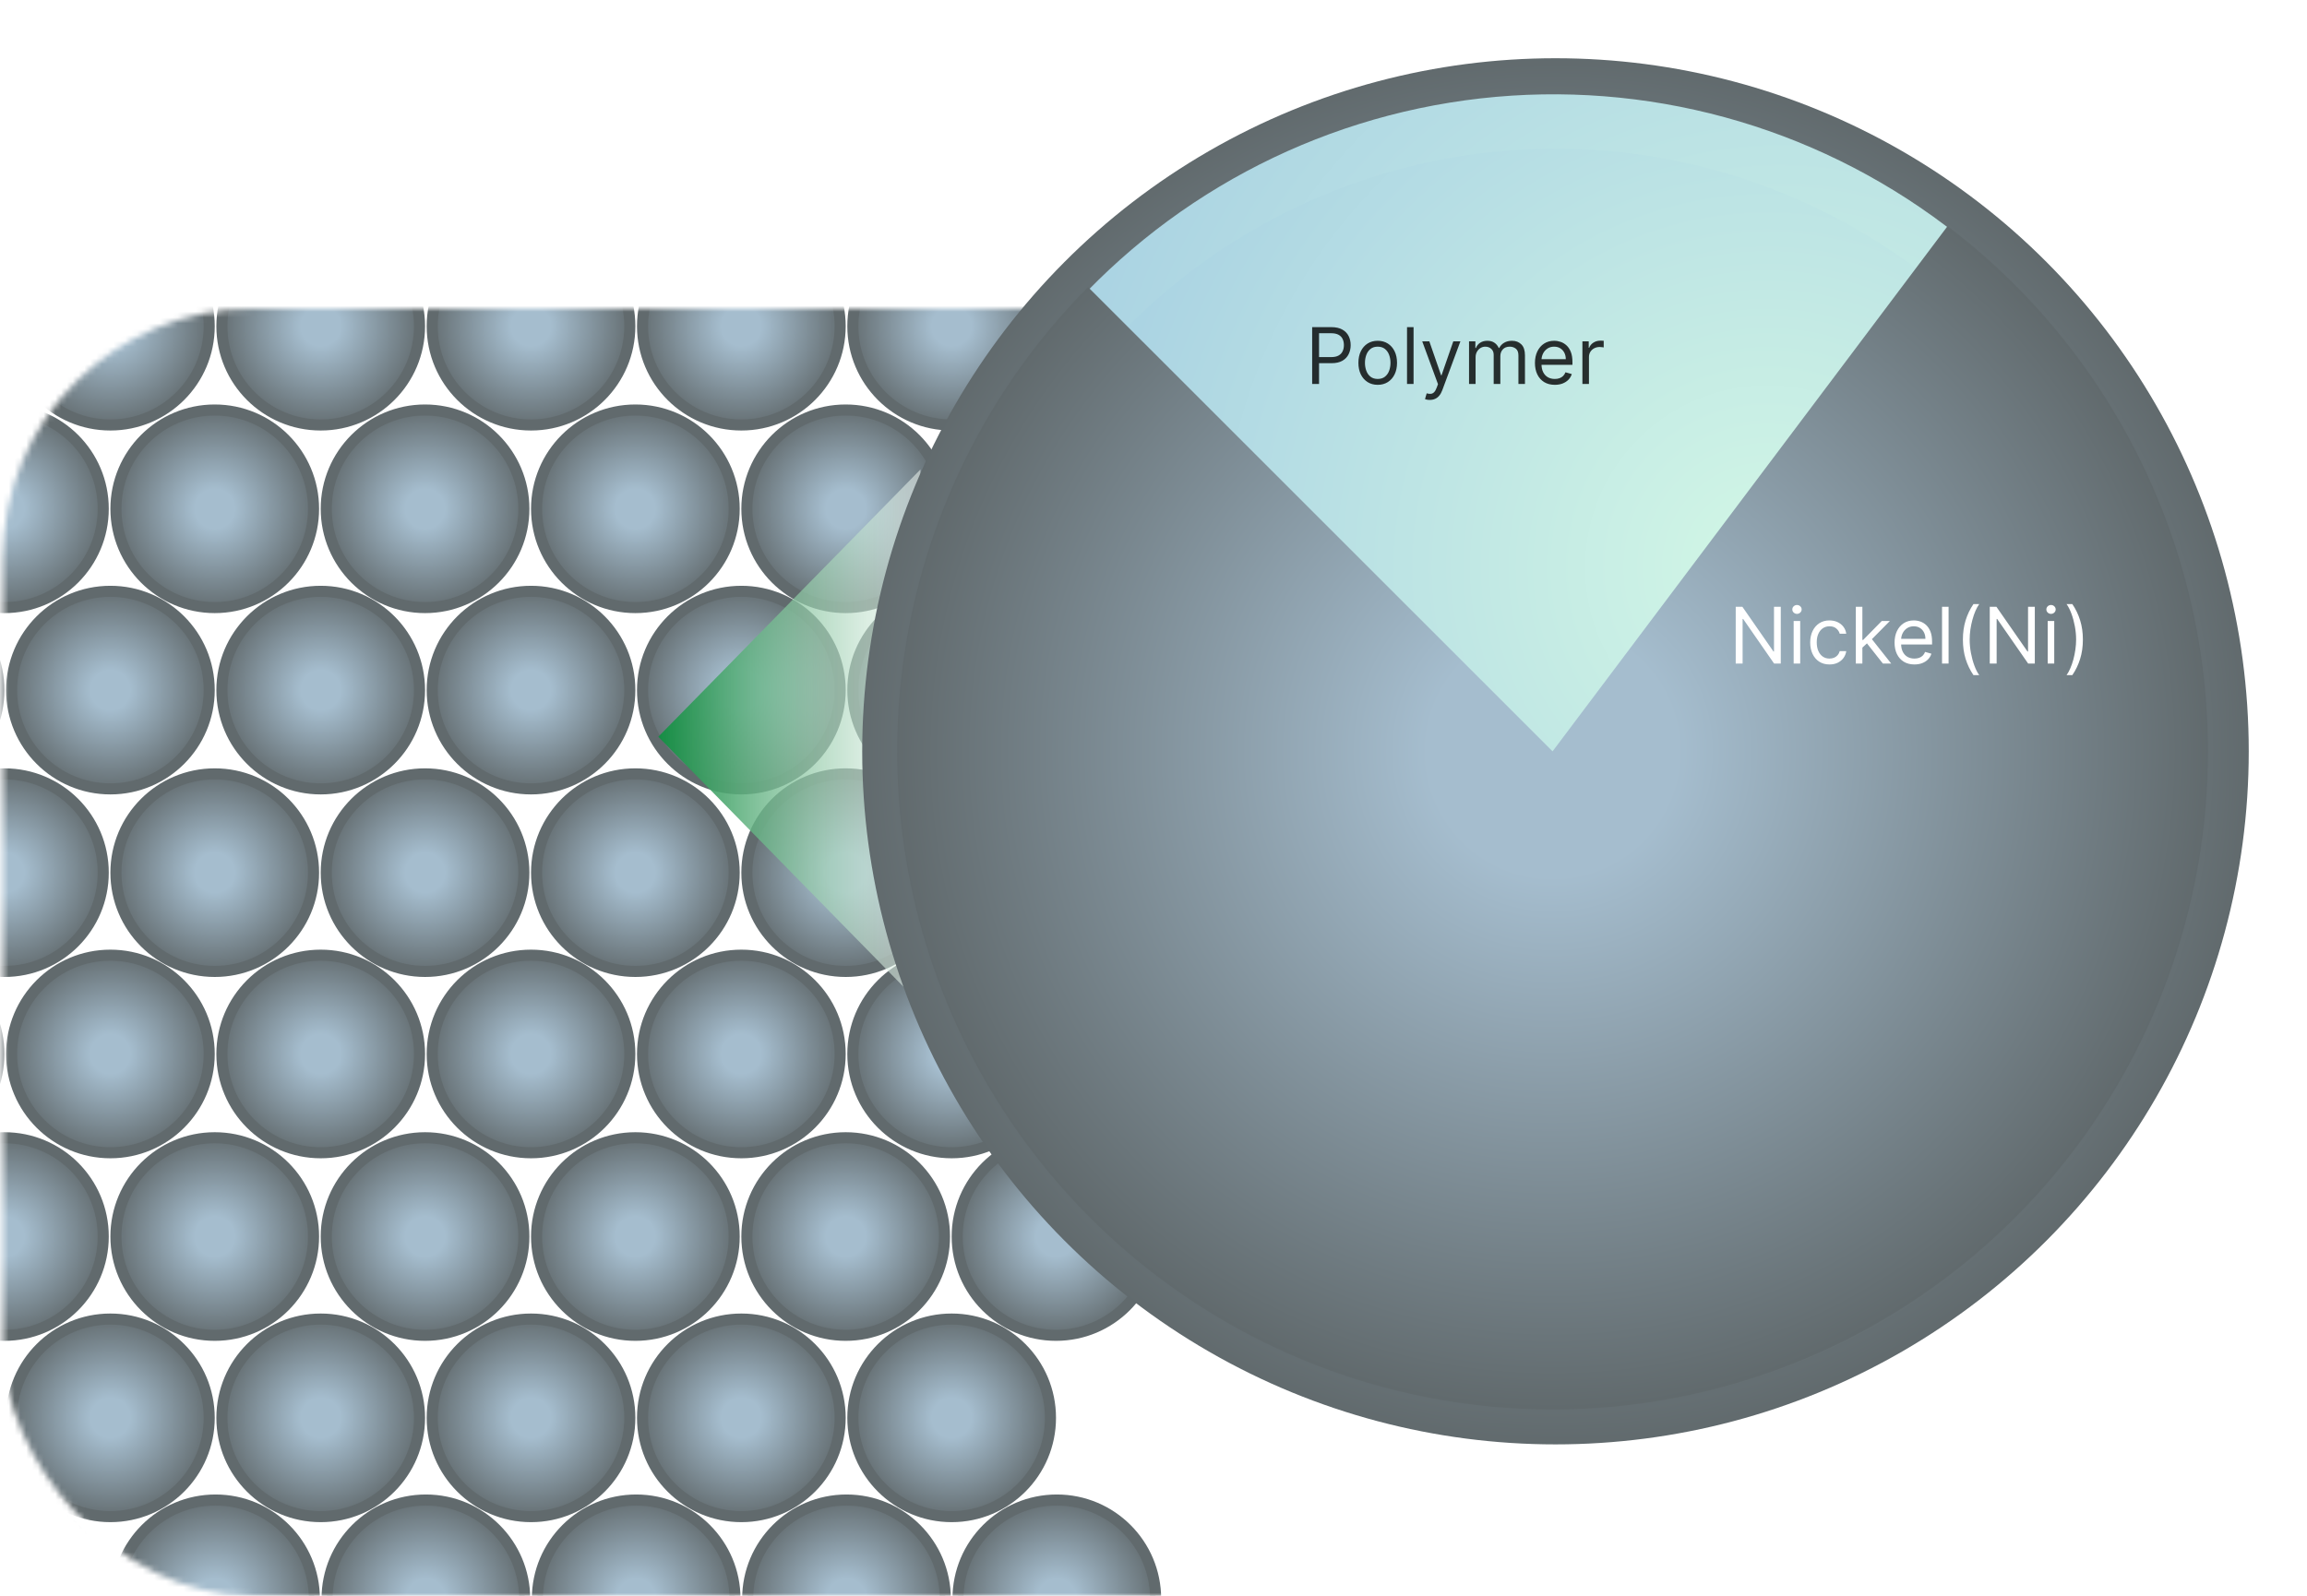 <svg width="396" height="274" viewBox="0 0 396 274" fill="none" xmlns="http://www.w3.org/2000/svg">
<mask id="mask0_24_347" style="mask-type:alpha" maskUnits="userSpaceOnUse" x="0" y="53" width="305" height="221">
<rect x="0.5" y="53" width="304" height="221" rx="42.837" fill="#D9D9D9"/>
</mask>
<g mask="url(#mask0_24_347)">
<circle cx="109.063" cy="87.359" r="16.961" fill="url(#paint0_radial_24_347)" stroke="#616A6D" stroke-width="1.9"/>
<circle cx="145.164" cy="87.359" r="16.961" fill="url(#paint1_radial_24_347)" stroke="#616A6D" stroke-width="1.9"/>
<circle cx="181.265" cy="87.359" r="16.961" fill="url(#paint2_radial_24_347)" stroke="#616A6D" stroke-width="1.9"/>
<circle cx="72.962" cy="87.359" r="16.961" fill="url(#paint3_radial_24_347)" stroke="#616A6D" stroke-width="1.9"/>
<circle cx="36.861" cy="87.359" r="16.961" fill="url(#paint4_radial_24_347)" stroke="#616A6D" stroke-width="1.9"/>
<circle cx="0.76" cy="87.359" r="16.961" fill="url(#paint5_radial_24_347)" stroke="#616A6D" stroke-width="1.9"/>
<circle cx="109.063" cy="212.311" r="16.961" fill="url(#paint6_radial_24_347)" stroke="#616A6D" stroke-width="1.9"/>
<circle cx="145.164" cy="212.311" r="16.961" fill="url(#paint7_radial_24_347)" stroke="#616A6D" stroke-width="1.9"/>
<circle cx="181.265" cy="212.311" r="16.961" fill="url(#paint8_radial_24_347)" stroke="#616A6D" stroke-width="1.9"/>
<circle cx="72.962" cy="212.311" r="16.961" fill="url(#paint9_radial_24_347)" stroke="#616A6D" stroke-width="1.9"/>
<circle cx="36.861" cy="212.311" r="16.961" fill="url(#paint10_radial_24_347)" stroke="#616A6D" stroke-width="1.9"/>
<circle cx="0.76" cy="212.311" r="16.961" fill="url(#paint11_radial_24_347)" stroke="#616A6D" stroke-width="1.9"/>
<circle cx="109.063" cy="149.834" r="16.961" fill="url(#paint12_radial_24_347)" stroke="#616A6D" stroke-width="1.9"/>
<circle cx="145.164" cy="149.834" r="16.961" fill="url(#paint13_radial_24_347)" stroke="#616A6D" stroke-width="1.9"/>
<circle cx="181.265" cy="149.834" r="16.961" fill="url(#paint14_radial_24_347)" stroke="#616A6D" stroke-width="1.9"/>
<circle cx="72.962" cy="149.834" r="16.961" fill="url(#paint15_radial_24_347)" stroke="#616A6D" stroke-width="1.9"/>
<circle cx="36.861" cy="149.834" r="16.961" fill="url(#paint16_radial_24_347)" stroke="#616A6D" stroke-width="1.9"/>
<circle cx="0.76" cy="149.834" r="16.961" fill="url(#paint17_radial_24_347)" stroke="#616A6D" stroke-width="1.9"/>
<circle cx="91.151" cy="118.49" r="16.961" fill="url(#paint18_radial_24_347)" stroke="#616A6D" stroke-width="1.9"/>
<circle cx="91.151" cy="56.008" r="16.961" fill="url(#paint19_radial_24_347)" stroke="#616A6D" stroke-width="1.9"/>
<circle cx="127.253" cy="118.49" r="16.961" fill="url(#paint20_radial_24_347)" stroke="#616A6D" stroke-width="1.9"/>
<circle cx="127.253" cy="56.008" r="16.961" fill="url(#paint21_radial_24_347)" stroke="#616A6D" stroke-width="1.9"/>
<circle cx="163.354" cy="118.49" r="16.961" fill="url(#paint22_radial_24_347)" stroke="#616A6D" stroke-width="1.9"/>
<circle cx="163.354" cy="56.008" r="16.961" fill="url(#paint23_radial_24_347)" stroke="#616A6D" stroke-width="1.9"/>
<circle cx="55.05" cy="118.49" r="16.961" fill="url(#paint24_radial_24_347)" stroke="#616A6D" stroke-width="1.9"/>
<circle cx="55.05" cy="56.008" r="16.961" fill="url(#paint25_radial_24_347)" stroke="#616A6D" stroke-width="1.9"/>
<circle cx="18.949" cy="118.49" r="16.961" fill="url(#paint26_radial_24_347)" stroke="#616A6D" stroke-width="1.9"/>
<circle cx="18.949" cy="56.008" r="16.961" fill="url(#paint27_radial_24_347)" stroke="#616A6D" stroke-width="1.9"/>
<circle cx="-17.151" cy="118.49" r="16.961" fill="url(#paint28_radial_24_347)" stroke="#616A6D" stroke-width="1.9"/>
<circle cx="-17.151" cy="56.008" r="16.961" fill="url(#paint29_radial_24_347)" stroke="#616A6D" stroke-width="1.9"/>
<circle cx="91.151" cy="243.442" r="16.961" fill="url(#paint30_radial_24_347)" stroke="#616A6D" stroke-width="1.9"/>
<circle cx="109.202" cy="274.514" r="16.961" fill="url(#paint31_radial_24_347)" stroke="#616A6D" stroke-width="1.9"/>
<circle cx="127.253" cy="243.442" r="16.961" fill="url(#paint32_radial_24_347)" stroke="#616A6D" stroke-width="1.9"/>
<circle cx="145.303" cy="274.514" r="16.961" fill="url(#paint33_radial_24_347)" stroke="#616A6D" stroke-width="1.9"/>
<circle cx="163.354" cy="243.442" r="16.961" fill="url(#paint34_radial_24_347)" stroke="#616A6D" stroke-width="1.9"/>
<circle cx="181.404" cy="274.514" r="16.961" fill="url(#paint35_radial_24_347)" stroke="#616A6D" stroke-width="1.9"/>
<circle cx="55.05" cy="243.442" r="16.961" fill="url(#paint36_radial_24_347)" stroke="#616A6D" stroke-width="1.9"/>
<circle cx="73.101" cy="274.514" r="16.961" fill="url(#paint37_radial_24_347)" stroke="#616A6D" stroke-width="1.9"/>
<circle cx="18.949" cy="243.442" r="16.961" fill="url(#paint38_radial_24_347)" stroke="#616A6D" stroke-width="1.9"/>
<circle cx="37" cy="274.514" r="16.961" fill="url(#paint39_radial_24_347)" stroke="#616A6D" stroke-width="1.9"/>
<circle cx="-17.151" cy="243.442" r="16.961" fill="url(#paint40_radial_24_347)" stroke="#616A6D" stroke-width="1.9"/>
<circle cx="0.899" cy="274.514" r="16.961" fill="url(#paint41_radial_24_347)" stroke="#616A6D" stroke-width="1.9"/>
<circle cx="91.151" cy="180.966" r="16.961" fill="url(#paint42_radial_24_347)" stroke="#616A6D" stroke-width="1.9"/>
<circle cx="127.253" cy="180.966" r="16.961" fill="url(#paint43_radial_24_347)" stroke="#616A6D" stroke-width="1.9"/>
<circle cx="163.354" cy="180.966" r="16.961" fill="url(#paint44_radial_24_347)" stroke="#616A6D" stroke-width="1.9"/>
<circle cx="55.05" cy="180.966" r="16.961" fill="url(#paint45_radial_24_347)" stroke="#616A6D" stroke-width="1.9"/>
<circle cx="18.949" cy="180.966" r="16.961" fill="url(#paint46_radial_24_347)" stroke="#616A6D" stroke-width="1.9"/>
<circle cx="-17.151" cy="180.966" r="16.961" fill="url(#paint47_radial_24_347)" stroke="#616A6D" stroke-width="1.9"/>
</g>
<g filter="url(#filter0_d_24_347)">
<path d="M108 116.5L153 70.601L153 162.399L108 116.5Z" fill="url(#paint48_linear_24_347)"/>
<circle cx="262" cy="119" r="119" fill="url(#paint49_radial_24_347)"/>
<path d="M373.314 117.848C373.314 146.429 362.353 173.923 342.689 194.665C323.025 215.407 296.155 227.819 267.614 229.343C239.073 230.868 211.035 221.389 189.273 202.859C167.512 184.329 153.685 158.16 150.64 129.741C147.596 101.322 155.565 72.818 172.908 50.099C190.251 27.38 215.645 12.177 243.862 7.621C272.078 3.065 300.967 9.503 324.578 25.61C348.19 41.716 364.725 66.263 370.78 94.196L261.659 117.848H373.314Z" fill="url(#paint50_radial_24_347)"/>
<path d="M365.478 119C365.478 145.489 355.32 170.969 337.096 190.192C318.872 209.416 293.97 220.918 267.519 222.331C241.068 223.744 215.082 214.959 194.914 197.786C174.746 180.614 161.932 156.36 159.11 130.022C156.289 103.684 163.675 77.267 179.748 56.212C195.82 35.157 219.355 21.067 245.505 16.845C271.655 12.623 298.429 18.589 320.311 33.516C342.194 48.443 357.519 71.193 363.13 97.081L262 119H365.478Z" fill="url(#paint51_radial_24_347)"/>
<path d="M329.3 28.828C347.577 42.693 361.205 61.831 368.364 83.684C375.522 105.538 375.87 129.065 369.36 151.123C362.851 173.18 349.794 192.716 331.935 207.12C314.076 221.524 292.266 230.109 269.42 231.729C246.573 233.348 223.779 227.925 204.083 216.183C184.387 204.441 168.728 186.941 159.199 166.021C149.67 145.1 146.725 121.757 150.757 99.11C154.789 76.463 165.607 55.593 181.764 39.286L261.5 119.004L329.3 28.828Z" fill="url(#paint52_radial_24_347)"/>
<path d="M220.235 55.922V46.169H223.53C224.295 46.169 224.921 46.308 225.407 46.584C225.895 46.857 226.257 47.227 226.492 47.693C226.727 48.16 226.845 48.681 226.845 49.255C226.845 49.83 226.727 50.352 226.492 50.822C226.26 51.292 225.902 51.666 225.416 51.946C224.93 52.222 224.308 52.36 223.549 52.36H221.188V51.312H223.511C224.035 51.312 224.456 51.222 224.773 51.041C225.091 50.86 225.321 50.615 225.464 50.308C225.61 49.996 225.683 49.646 225.683 49.255C225.683 48.865 225.61 48.516 225.464 48.208C225.321 47.9 225.089 47.658 224.768 47.484C224.448 47.306 224.022 47.217 223.492 47.217H221.416V55.922H220.235ZM231.487 56.074C230.827 56.074 230.248 55.917 229.749 55.603C229.254 55.288 228.867 54.849 228.587 54.284C228.311 53.719 228.173 53.058 228.173 52.303C228.173 51.541 228.311 50.876 228.587 50.308C228.867 49.739 229.254 49.298 229.749 48.984C230.248 48.669 230.827 48.512 231.487 48.512C232.148 48.512 232.725 48.669 233.221 48.984C233.719 49.298 234.106 49.739 234.383 50.308C234.662 50.876 234.802 51.541 234.802 52.303C234.802 53.058 234.662 53.719 234.383 54.284C234.106 54.849 233.719 55.288 233.221 55.603C232.725 55.917 232.148 56.074 231.487 56.074ZM231.487 55.065C231.989 55.065 232.402 54.936 232.725 54.679C233.049 54.422 233.289 54.084 233.445 53.665C233.6 53.246 233.678 52.792 233.678 52.303C233.678 51.814 233.6 51.358 233.445 50.936C233.289 50.514 233.049 50.173 232.725 49.912C232.402 49.652 231.989 49.522 231.487 49.522C230.986 49.522 230.573 49.652 230.249 49.912C229.926 50.173 229.686 50.514 229.53 50.936C229.375 51.358 229.297 51.814 229.297 52.303C229.297 52.792 229.375 53.246 229.53 53.665C229.686 54.084 229.926 54.422 230.249 54.679C230.573 54.936 230.986 55.065 231.487 55.065ZM237.641 46.169V55.922H236.517V46.169H237.641ZM240.423 58.665C240.233 58.665 240.063 58.649 239.913 58.617C239.764 58.589 239.661 58.56 239.604 58.531L239.89 57.541C240.163 57.611 240.404 57.636 240.613 57.617C240.823 57.598 241.009 57.504 241.171 57.336C241.336 57.171 241.486 56.903 241.623 56.531L241.833 55.96L239.128 48.608H240.347L242.366 54.436H242.442L244.461 48.608H245.68L242.575 56.989C242.436 57.366 242.263 57.679 242.056 57.927C241.85 58.177 241.61 58.363 241.337 58.484C241.067 58.604 240.763 58.665 240.423 58.665ZM247.163 55.922V48.608H248.249V49.751H248.344C248.497 49.36 248.743 49.057 249.082 48.841C249.422 48.622 249.83 48.512 250.306 48.512C250.789 48.512 251.19 48.622 251.511 48.841C251.835 49.057 252.087 49.36 252.268 49.751H252.344C252.532 49.373 252.813 49.073 253.187 48.85C253.562 48.625 254.011 48.512 254.535 48.512C255.189 48.512 255.724 48.717 256.139 49.127C256.555 49.533 256.763 50.166 256.763 51.027V55.922H255.639V51.027C255.639 50.487 255.492 50.101 255.197 49.87C254.901 49.638 254.554 49.522 254.154 49.522C253.64 49.522 253.241 49.677 252.959 49.989C252.676 50.297 252.535 50.687 252.535 51.16V55.922H251.392V50.912C251.392 50.496 251.257 50.162 250.987 49.908C250.717 49.651 250.37 49.522 249.944 49.522C249.652 49.522 249.379 49.6 249.125 49.755C248.874 49.911 248.671 50.127 248.516 50.403C248.363 50.676 248.287 50.992 248.287 51.35V55.922H247.163ZM261.885 56.074C261.18 56.074 260.572 55.919 260.061 55.608C259.553 55.293 259.161 54.855 258.885 54.293C258.612 53.728 258.475 53.071 258.475 52.322C258.475 51.573 258.612 50.912 258.885 50.341C259.161 49.766 259.545 49.319 260.037 48.998C260.532 48.674 261.11 48.512 261.77 48.512C262.151 48.512 262.528 48.576 262.899 48.703C263.27 48.83 263.608 49.036 263.913 49.322C264.218 49.604 264.461 49.979 264.642 50.446C264.823 50.912 264.913 51.487 264.913 52.169V52.646H259.275V51.674H263.77C263.77 51.261 263.688 50.893 263.523 50.569C263.361 50.246 263.129 49.99 262.828 49.803C262.529 49.615 262.177 49.522 261.77 49.522C261.323 49.522 260.935 49.633 260.608 49.855C260.285 50.074 260.035 50.36 259.861 50.712C259.686 51.065 259.599 51.443 259.599 51.846V52.493C259.599 53.046 259.694 53.514 259.885 53.898C260.078 54.279 260.347 54.569 260.689 54.769C261.032 54.966 261.431 55.065 261.885 55.065C262.18 55.065 262.447 55.023 262.685 54.941C262.926 54.855 263.134 54.728 263.308 54.56C263.483 54.389 263.618 54.176 263.713 53.922L264.799 54.227C264.685 54.595 264.493 54.919 264.223 55.198C263.953 55.474 263.62 55.69 263.223 55.846C262.826 55.998 262.38 56.074 261.885 56.074ZM266.623 55.922V48.608H267.708V49.712H267.785C267.918 49.35 268.159 49.057 268.508 48.831C268.858 48.606 269.251 48.493 269.689 48.493C269.772 48.493 269.875 48.495 269.999 48.498C270.123 48.501 270.216 48.506 270.28 48.512V49.655C270.242 49.646 270.154 49.631 270.018 49.612C269.885 49.59 269.743 49.579 269.594 49.579C269.239 49.579 268.921 49.654 268.642 49.803C268.366 49.949 268.146 50.152 267.985 50.412C267.826 50.669 267.747 50.963 267.747 51.293V55.922H266.623Z" fill="black" fill-opacity="0.8"/>
<path d="M300.672 94.182V103.934H299.529L294.215 96.277H294.12V103.934H292.939V94.182H294.082L299.415 101.858H299.51V94.182H300.672ZM302.883 103.934V96.62H304.006V103.934H302.883ZM303.454 95.401C303.235 95.401 303.046 95.326 302.887 95.177C302.732 95.028 302.654 94.849 302.654 94.639C302.654 94.43 302.732 94.25 302.887 94.101C303.046 93.952 303.235 93.877 303.454 93.877C303.673 93.877 303.86 93.952 304.016 94.101C304.175 94.25 304.254 94.43 304.254 94.639C304.254 94.849 304.175 95.028 304.016 95.177C303.86 95.326 303.673 95.401 303.454 95.401ZM309.036 104.087C308.35 104.087 307.76 103.925 307.265 103.601C306.77 103.277 306.389 102.831 306.122 102.263C305.855 101.695 305.722 101.045 305.722 100.315C305.722 99.572 305.858 98.917 306.131 98.349C306.408 97.777 306.792 97.331 307.284 97.01C307.779 96.687 308.357 96.525 309.017 96.525C309.531 96.525 309.995 96.62 310.408 96.811C310.82 97.001 311.158 97.268 311.422 97.611C311.685 97.953 311.849 98.353 311.912 98.811H310.789C310.703 98.477 310.512 98.182 310.217 97.925C309.925 97.664 309.531 97.534 309.036 97.534C308.598 97.534 308.214 97.649 307.884 97.877C307.557 98.103 307.301 98.422 307.117 98.834C306.936 99.244 306.846 99.725 306.846 100.277C306.846 100.842 306.935 101.334 307.112 101.753C307.293 102.172 307.547 102.498 307.874 102.729C308.204 102.961 308.592 103.077 309.036 103.077C309.328 103.077 309.593 103.026 309.831 102.925C310.07 102.823 310.271 102.677 310.436 102.487C310.601 102.296 310.719 102.068 310.789 101.801H311.912C311.849 102.233 311.692 102.622 311.441 102.968C311.193 103.31 310.865 103.583 310.455 103.787C310.049 103.987 309.576 104.087 309.036 104.087ZM314.603 101.268L314.584 99.877H314.812L318.012 96.62H319.403L315.993 100.068H315.898L314.603 101.268ZM313.555 103.934V94.182H314.679V103.934H313.555ZM318.203 103.934L315.346 100.315L316.146 99.534L319.631 103.934H318.203ZM323.615 104.087C322.91 104.087 322.302 103.931 321.791 103.62C321.283 103.306 320.891 102.868 320.615 102.306C320.342 101.741 320.205 101.083 320.205 100.334C320.205 99.585 320.342 98.925 320.615 98.353C320.891 97.779 321.275 97.331 321.767 97.01C322.262 96.687 322.84 96.525 323.5 96.525C323.881 96.525 324.257 96.588 324.629 96.715C325 96.842 325.338 97.049 325.643 97.334C325.948 97.617 326.191 97.991 326.372 98.458C326.553 98.925 326.643 99.499 326.643 100.182V100.658H321.005V99.687H325.5C325.5 99.274 325.418 98.906 325.253 98.582C325.091 98.258 324.859 98.002 324.557 97.815C324.259 97.628 323.907 97.534 323.5 97.534C323.053 97.534 322.665 97.645 322.338 97.868C322.015 98.087 321.765 98.372 321.591 98.725C321.416 99.077 321.329 99.455 321.329 99.858V100.506C321.329 101.058 321.424 101.526 321.615 101.91C321.808 102.291 322.077 102.582 322.419 102.782C322.762 102.979 323.161 103.077 323.615 103.077C323.91 103.077 324.176 103.036 324.415 102.953C324.656 102.868 324.864 102.741 325.038 102.572C325.213 102.401 325.348 102.188 325.443 101.934L326.529 102.239C326.415 102.607 326.223 102.931 325.953 103.21C325.683 103.487 325.349 103.702 324.953 103.858C324.556 104.01 324.11 104.087 323.615 104.087ZM329.476 94.182V103.934H328.353V94.182H329.476ZM331.935 99.82C331.935 98.62 332.09 97.517 332.401 96.51C332.716 95.501 333.163 94.572 333.744 93.725H334.735C334.506 94.039 334.292 94.426 334.092 94.887C333.895 95.344 333.722 95.847 333.573 96.396C333.424 96.942 333.306 97.507 333.22 98.091C333.138 98.675 333.097 99.252 333.097 99.82C333.097 100.576 333.17 101.342 333.316 102.12C333.462 102.898 333.659 103.62 333.906 104.287C334.154 104.953 334.43 105.496 334.735 105.915H333.744C333.163 105.068 332.716 104.141 332.401 103.134C332.09 102.125 331.935 101.02 331.935 99.82ZM344.279 94.182V103.934H343.136L337.822 96.277H337.726V103.934H336.545V94.182H337.688L343.022 101.858H343.117V94.182H344.279ZM346.489 103.934V96.62H347.613V103.934H346.489ZM347.061 95.401C346.842 95.401 346.653 95.326 346.494 95.177C346.339 95.028 346.261 94.849 346.261 94.639C346.261 94.43 346.339 94.25 346.494 94.101C346.653 93.952 346.842 93.877 347.061 93.877C347.28 93.877 347.467 93.952 347.623 94.101C347.781 94.25 347.861 94.43 347.861 94.639C347.861 94.849 347.781 95.028 347.623 95.177C347.467 95.326 347.28 95.401 347.061 95.401ZM352.53 99.82C352.53 101.02 352.373 102.125 352.058 103.134C351.747 104.141 351.301 105.068 350.72 105.915H349.73C349.958 105.601 350.171 105.214 350.368 104.753C350.568 104.296 350.742 103.795 350.892 103.248C351.041 102.699 351.157 102.133 351.239 101.549C351.325 100.961 351.368 100.385 351.368 99.82C351.368 99.064 351.295 98.298 351.149 97.52C351.003 96.742 350.806 96.02 350.558 95.353C350.311 94.687 350.035 94.144 349.73 93.725H350.72C351.301 94.572 351.747 95.501 352.058 96.51C352.373 97.517 352.53 98.62 352.53 99.82Z" fill="white"/>
</g>
<defs>
<filter id="filter0_d_24_347" x="103" y="0" width="293" height="258" filterUnits="userSpaceOnUse" color-interpolation-filters="sRGB">
<feFlood flood-opacity="0" result="BackgroundImageFix"/>
<feColorMatrix in="SourceAlpha" type="matrix" values="0 0 0 0 0 0 0 0 0 0 0 0 0 0 0 0 0 0 127 0" result="hardAlpha"/>
<feOffset dx="5" dy="10"/>
<feGaussianBlur stdDeviation="5"/>
<feComposite in2="hardAlpha" operator="out"/>
<feColorMatrix type="matrix" values="0 0 0 0 0 0 0 0 0 0 0 0 0 0 0 0 0 0 0.2 0"/>
<feBlend mode="normal" in2="BackgroundImageFix" result="effect1_dropShadow_24_347"/>
<feBlend mode="normal" in="SourceGraphic" in2="effect1_dropShadow_24_347" result="shape"/>
</filter>
<radialGradient id="paint0_radial_24_347" cx="0" cy="0" r="1" gradientUnits="userSpaceOnUse" gradientTransform="translate(109.063 87.359) rotate(90) scale(17.911)">
<stop offset="0.19" stop-color="#A5BDCE"/>
<stop offset="1" stop-color="#616A6D"/>
</radialGradient>
<radialGradient id="paint1_radial_24_347" cx="0" cy="0" r="1" gradientUnits="userSpaceOnUse" gradientTransform="translate(145.164 87.359) rotate(90) scale(17.911)">
<stop offset="0.19" stop-color="#A5BDCE"/>
<stop offset="1" stop-color="#616A6D"/>
</radialGradient>
<radialGradient id="paint2_radial_24_347" cx="0" cy="0" r="1" gradientUnits="userSpaceOnUse" gradientTransform="translate(181.265 87.359) rotate(90) scale(17.911)">
<stop offset="0.19" stop-color="#A5BDCE"/>
<stop offset="1" stop-color="#616A6D"/>
</radialGradient>
<radialGradient id="paint3_radial_24_347" cx="0" cy="0" r="1" gradientUnits="userSpaceOnUse" gradientTransform="translate(72.962 87.359) rotate(90) scale(17.911)">
<stop offset="0.19" stop-color="#A5BDCE"/>
<stop offset="1" stop-color="#616A6D"/>
</radialGradient>
<radialGradient id="paint4_radial_24_347" cx="0" cy="0" r="1" gradientUnits="userSpaceOnUse" gradientTransform="translate(36.861 87.359) rotate(90) scale(17.911)">
<stop offset="0.19" stop-color="#A5BDCE"/>
<stop offset="1" stop-color="#616A6D"/>
</radialGradient>
<radialGradient id="paint5_radial_24_347" cx="0" cy="0" r="1" gradientUnits="userSpaceOnUse" gradientTransform="translate(0.76 87.359) rotate(90) scale(17.911)">
<stop offset="0.19" stop-color="#A5BDCE"/>
<stop offset="1" stop-color="#616A6D"/>
</radialGradient>
<radialGradient id="paint6_radial_24_347" cx="0" cy="0" r="1" gradientUnits="userSpaceOnUse" gradientTransform="translate(109.063 212.311) rotate(90) scale(17.911)">
<stop offset="0.19" stop-color="#A5BDCE"/>
<stop offset="1" stop-color="#616A6D"/>
</radialGradient>
<radialGradient id="paint7_radial_24_347" cx="0" cy="0" r="1" gradientUnits="userSpaceOnUse" gradientTransform="translate(145.164 212.311) rotate(90) scale(17.911)">
<stop offset="0.19" stop-color="#A5BDCE"/>
<stop offset="1" stop-color="#616A6D"/>
</radialGradient>
<radialGradient id="paint8_radial_24_347" cx="0" cy="0" r="1" gradientUnits="userSpaceOnUse" gradientTransform="translate(181.265 212.311) rotate(90) scale(17.911)">
<stop offset="0.19" stop-color="#A5BDCE"/>
<stop offset="1" stop-color="#616A6D"/>
</radialGradient>
<radialGradient id="paint9_radial_24_347" cx="0" cy="0" r="1" gradientUnits="userSpaceOnUse" gradientTransform="translate(72.962 212.311) rotate(90) scale(17.911)">
<stop offset="0.19" stop-color="#A5BDCE"/>
<stop offset="1" stop-color="#616A6D"/>
</radialGradient>
<radialGradient id="paint10_radial_24_347" cx="0" cy="0" r="1" gradientUnits="userSpaceOnUse" gradientTransform="translate(36.861 212.311) rotate(90) scale(17.911)">
<stop offset="0.19" stop-color="#A5BDCE"/>
<stop offset="1" stop-color="#616A6D"/>
</radialGradient>
<radialGradient id="paint11_radial_24_347" cx="0" cy="0" r="1" gradientUnits="userSpaceOnUse" gradientTransform="translate(0.76 212.311) rotate(90) scale(17.911)">
<stop offset="0.19" stop-color="#A5BDCE"/>
<stop offset="1" stop-color="#616A6D"/>
</radialGradient>
<radialGradient id="paint12_radial_24_347" cx="0" cy="0" r="1" gradientUnits="userSpaceOnUse" gradientTransform="translate(109.063 149.834) rotate(90) scale(17.911)">
<stop offset="0.19" stop-color="#A5BDCE"/>
<stop offset="1" stop-color="#616A6D"/>
</radialGradient>
<radialGradient id="paint13_radial_24_347" cx="0" cy="0" r="1" gradientUnits="userSpaceOnUse" gradientTransform="translate(145.164 149.834) rotate(90) scale(17.911)">
<stop offset="0.19" stop-color="#A5BDCE"/>
<stop offset="1" stop-color="#616A6D"/>
</radialGradient>
<radialGradient id="paint14_radial_24_347" cx="0" cy="0" r="1" gradientUnits="userSpaceOnUse" gradientTransform="translate(181.265 149.834) rotate(90) scale(17.911)">
<stop offset="0.19" stop-color="#A5BDCE"/>
<stop offset="1" stop-color="#616A6D"/>
</radialGradient>
<radialGradient id="paint15_radial_24_347" cx="0" cy="0" r="1" gradientUnits="userSpaceOnUse" gradientTransform="translate(72.962 149.834) rotate(90) scale(17.911)">
<stop offset="0.19" stop-color="#A5BDCE"/>
<stop offset="1" stop-color="#616A6D"/>
</radialGradient>
<radialGradient id="paint16_radial_24_347" cx="0" cy="0" r="1" gradientUnits="userSpaceOnUse" gradientTransform="translate(36.861 149.834) rotate(90) scale(17.911)">
<stop offset="0.19" stop-color="#A5BDCE"/>
<stop offset="1" stop-color="#616A6D"/>
</radialGradient>
<radialGradient id="paint17_radial_24_347" cx="0" cy="0" r="1" gradientUnits="userSpaceOnUse" gradientTransform="translate(0.76 149.834) rotate(90) scale(17.911)">
<stop offset="0.19" stop-color="#A5BDCE"/>
<stop offset="1" stop-color="#616A6D"/>
</radialGradient>
<radialGradient id="paint18_radial_24_347" cx="0" cy="0" r="1" gradientUnits="userSpaceOnUse" gradientTransform="translate(91.151 118.49) rotate(90) scale(17.911)">
<stop offset="0.19" stop-color="#A5BDCE"/>
<stop offset="1" stop-color="#616A6D"/>
</radialGradient>
<radialGradient id="paint19_radial_24_347" cx="0" cy="0" r="1" gradientUnits="userSpaceOnUse" gradientTransform="translate(91.151 56.008) rotate(90) scale(17.911)">
<stop offset="0.19" stop-color="#A5BDCE"/>
<stop offset="1" stop-color="#616A6D"/>
</radialGradient>
<radialGradient id="paint20_radial_24_347" cx="0" cy="0" r="1" gradientUnits="userSpaceOnUse" gradientTransform="translate(127.253 118.49) rotate(90) scale(17.911)">
<stop offset="0.19" stop-color="#A5BDCE"/>
<stop offset="1" stop-color="#616A6D"/>
</radialGradient>
<radialGradient id="paint21_radial_24_347" cx="0" cy="0" r="1" gradientUnits="userSpaceOnUse" gradientTransform="translate(127.253 56.008) rotate(90) scale(17.911)">
<stop offset="0.19" stop-color="#A5BDCE"/>
<stop offset="1" stop-color="#616A6D"/>
</radialGradient>
<radialGradient id="paint22_radial_24_347" cx="0" cy="0" r="1" gradientUnits="userSpaceOnUse" gradientTransform="translate(163.354 118.49) rotate(90) scale(17.911)">
<stop offset="0.19" stop-color="#A5BDCE"/>
<stop offset="1" stop-color="#616A6D"/>
</radialGradient>
<radialGradient id="paint23_radial_24_347" cx="0" cy="0" r="1" gradientUnits="userSpaceOnUse" gradientTransform="translate(163.354 56.008) rotate(90) scale(17.911)">
<stop offset="0.19" stop-color="#A5BDCE"/>
<stop offset="1" stop-color="#616A6D"/>
</radialGradient>
<radialGradient id="paint24_radial_24_347" cx="0" cy="0" r="1" gradientUnits="userSpaceOnUse" gradientTransform="translate(55.05 118.49) rotate(90) scale(17.911)">
<stop offset="0.19" stop-color="#A5BDCE"/>
<stop offset="1" stop-color="#616A6D"/>
</radialGradient>
<radialGradient id="paint25_radial_24_347" cx="0" cy="0" r="1" gradientUnits="userSpaceOnUse" gradientTransform="translate(55.05 56.008) rotate(90) scale(17.911)">
<stop offset="0.19" stop-color="#A5BDCE"/>
<stop offset="1" stop-color="#616A6D"/>
</radialGradient>
<radialGradient id="paint26_radial_24_347" cx="0" cy="0" r="1" gradientUnits="userSpaceOnUse" gradientTransform="translate(18.949 118.49) rotate(90) scale(17.911)">
<stop offset="0.19" stop-color="#A5BDCE"/>
<stop offset="1" stop-color="#616A6D"/>
</radialGradient>
<radialGradient id="paint27_radial_24_347" cx="0" cy="0" r="1" gradientUnits="userSpaceOnUse" gradientTransform="translate(18.949 56.008) rotate(90) scale(17.911)">
<stop offset="0.19" stop-color="#A5BDCE"/>
<stop offset="1" stop-color="#616A6D"/>
</radialGradient>
<radialGradient id="paint28_radial_24_347" cx="0" cy="0" r="1" gradientUnits="userSpaceOnUse" gradientTransform="translate(-17.151 118.49) rotate(90) scale(17.911)">
<stop offset="0.19" stop-color="#A5BDCE"/>
<stop offset="1" stop-color="#616A6D"/>
</radialGradient>
<radialGradient id="paint29_radial_24_347" cx="0" cy="0" r="1" gradientUnits="userSpaceOnUse" gradientTransform="translate(-17.151 56.008) rotate(90) scale(17.911)">
<stop offset="0.19" stop-color="#A5BDCE"/>
<stop offset="1" stop-color="#616A6D"/>
</radialGradient>
<radialGradient id="paint30_radial_24_347" cx="0" cy="0" r="1" gradientUnits="userSpaceOnUse" gradientTransform="translate(91.151 243.442) rotate(90) scale(17.911)">
<stop offset="0.19" stop-color="#A5BDCE"/>
<stop offset="1" stop-color="#616A6D"/>
</radialGradient>
<radialGradient id="paint31_radial_24_347" cx="0" cy="0" r="1" gradientUnits="userSpaceOnUse" gradientTransform="translate(109.202 274.514) rotate(90) scale(17.911)">
<stop offset="0.19" stop-color="#A5BDCE"/>
<stop offset="1" stop-color="#616A6D"/>
</radialGradient>
<radialGradient id="paint32_radial_24_347" cx="0" cy="0" r="1" gradientUnits="userSpaceOnUse" gradientTransform="translate(127.253 243.442) rotate(90) scale(17.911)">
<stop offset="0.19" stop-color="#A5BDCE"/>
<stop offset="1" stop-color="#616A6D"/>
</radialGradient>
<radialGradient id="paint33_radial_24_347" cx="0" cy="0" r="1" gradientUnits="userSpaceOnUse" gradientTransform="translate(145.303 274.514) rotate(90) scale(17.911)">
<stop offset="0.19" stop-color="#A5BDCE"/>
<stop offset="1" stop-color="#616A6D"/>
</radialGradient>
<radialGradient id="paint34_radial_24_347" cx="0" cy="0" r="1" gradientUnits="userSpaceOnUse" gradientTransform="translate(163.354 243.442) rotate(90) scale(17.911)">
<stop offset="0.19" stop-color="#A5BDCE"/>
<stop offset="1" stop-color="#616A6D"/>
</radialGradient>
<radialGradient id="paint35_radial_24_347" cx="0" cy="0" r="1" gradientUnits="userSpaceOnUse" gradientTransform="translate(181.404 274.514) rotate(90) scale(17.911)">
<stop offset="0.19" stop-color="#A5BDCE"/>
<stop offset="1" stop-color="#616A6D"/>
</radialGradient>
<radialGradient id="paint36_radial_24_347" cx="0" cy="0" r="1" gradientUnits="userSpaceOnUse" gradientTransform="translate(55.05 243.442) rotate(90) scale(17.911)">
<stop offset="0.19" stop-color="#A5BDCE"/>
<stop offset="1" stop-color="#616A6D"/>
</radialGradient>
<radialGradient id="paint37_radial_24_347" cx="0" cy="0" r="1" gradientUnits="userSpaceOnUse" gradientTransform="translate(73.101 274.514) rotate(90) scale(17.911)">
<stop offset="0.19" stop-color="#A5BDCE"/>
<stop offset="1" stop-color="#616A6D"/>
</radialGradient>
<radialGradient id="paint38_radial_24_347" cx="0" cy="0" r="1" gradientUnits="userSpaceOnUse" gradientTransform="translate(18.949 243.442) rotate(90) scale(17.911)">
<stop offset="0.19" stop-color="#A5BDCE"/>
<stop offset="1" stop-color="#616A6D"/>
</radialGradient>
<radialGradient id="paint39_radial_24_347" cx="0" cy="0" r="1" gradientUnits="userSpaceOnUse" gradientTransform="translate(37 274.514) rotate(90) scale(17.911)">
<stop offset="0.19" stop-color="#A5BDCE"/>
<stop offset="1" stop-color="#616A6D"/>
</radialGradient>
<radialGradient id="paint40_radial_24_347" cx="0" cy="0" r="1" gradientUnits="userSpaceOnUse" gradientTransform="translate(-17.151 243.442) rotate(90) scale(17.911)">
<stop offset="0.19" stop-color="#A5BDCE"/>
<stop offset="1" stop-color="#616A6D"/>
</radialGradient>
<radialGradient id="paint41_radial_24_347" cx="0" cy="0" r="1" gradientUnits="userSpaceOnUse" gradientTransform="translate(0.899 274.514) rotate(90) scale(17.911)">
<stop offset="0.19" stop-color="#A5BDCE"/>
<stop offset="1" stop-color="#616A6D"/>
</radialGradient>
<radialGradient id="paint42_radial_24_347" cx="0" cy="0" r="1" gradientUnits="userSpaceOnUse" gradientTransform="translate(91.151 180.966) rotate(90) scale(17.911)">
<stop offset="0.19" stop-color="#A5BDCE"/>
<stop offset="1" stop-color="#616A6D"/>
</radialGradient>
<radialGradient id="paint43_radial_24_347" cx="0" cy="0" r="1" gradientUnits="userSpaceOnUse" gradientTransform="translate(127.253 180.966) rotate(90) scale(17.911)">
<stop offset="0.19" stop-color="#A5BDCE"/>
<stop offset="1" stop-color="#616A6D"/>
</radialGradient>
<radialGradient id="paint44_radial_24_347" cx="0" cy="0" r="1" gradientUnits="userSpaceOnUse" gradientTransform="translate(163.354 180.966) rotate(90) scale(17.911)">
<stop offset="0.19" stop-color="#A5BDCE"/>
<stop offset="1" stop-color="#616A6D"/>
</radialGradient>
<radialGradient id="paint45_radial_24_347" cx="0" cy="0" r="1" gradientUnits="userSpaceOnUse" gradientTransform="translate(55.05 180.966) rotate(90) scale(17.911)">
<stop offset="0.19" stop-color="#A5BDCE"/>
<stop offset="1" stop-color="#616A6D"/>
</radialGradient>
<radialGradient id="paint46_radial_24_347" cx="0" cy="0" r="1" gradientUnits="userSpaceOnUse" gradientTransform="translate(18.949 180.966) rotate(90) scale(17.911)">
<stop offset="0.19" stop-color="#A5BDCE"/>
<stop offset="1" stop-color="#616A6D"/>
</radialGradient>
<radialGradient id="paint47_radial_24_347" cx="0" cy="0" r="1" gradientUnits="userSpaceOnUse" gradientTransform="translate(-17.151 180.966) rotate(90) scale(17.911)">
<stop offset="0.19" stop-color="#A5BDCE"/>
<stop offset="1" stop-color="#616A6D"/>
</radialGradient>
<linearGradient id="paint48_linear_24_347" x1="108" y1="116.5" x2="168" y2="116.5" gradientUnits="userSpaceOnUse">
<stop stop-color="#158D44"/>
<stop offset="0.792" stop-color="white" stop-opacity="0.5"/>
</linearGradient>
<radialGradient id="paint49_radial_24_347" cx="0" cy="0" r="1" gradientUnits="userSpaceOnUse" gradientTransform="translate(262 119) rotate(90) scale(119)">
<stop offset="0.19" stop-color="#A5BDCE"/>
<stop offset="1" stop-color="#616A6D"/>
</radialGradient>
<radialGradient id="paint50_radial_24_347" cx="0" cy="0" r="1" gradientUnits="userSpaceOnUse" gradientTransform="translate(300.801 83.779) rotate(130.515) scale(134.845)">
<stop stop-color="#D2F7E5"/>
<stop offset="1" stop-color="#A8D1E3"/>
</radialGradient>
<radialGradient id="paint51_radial_24_347" cx="0" cy="0" r="1" gradientUnits="userSpaceOnUse" gradientTransform="translate(298.275 87.426) rotate(130.515) scale(124.971)">
<stop stop-color="#D2F7E5"/>
<stop offset="1" stop-color="#A8D1E3"/>
</radialGradient>
<radialGradient id="paint52_radial_24_347" cx="0" cy="0" r="1" gradientUnits="userSpaceOnUse" gradientTransform="translate(261.5 119.004) rotate(90) scale(113.004 112.5)">
<stop offset="0.19" stop-color="#A5BDCE"/>
<stop offset="1" stop-color="#616A6D"/>
</radialGradient>
</defs>
</svg>
